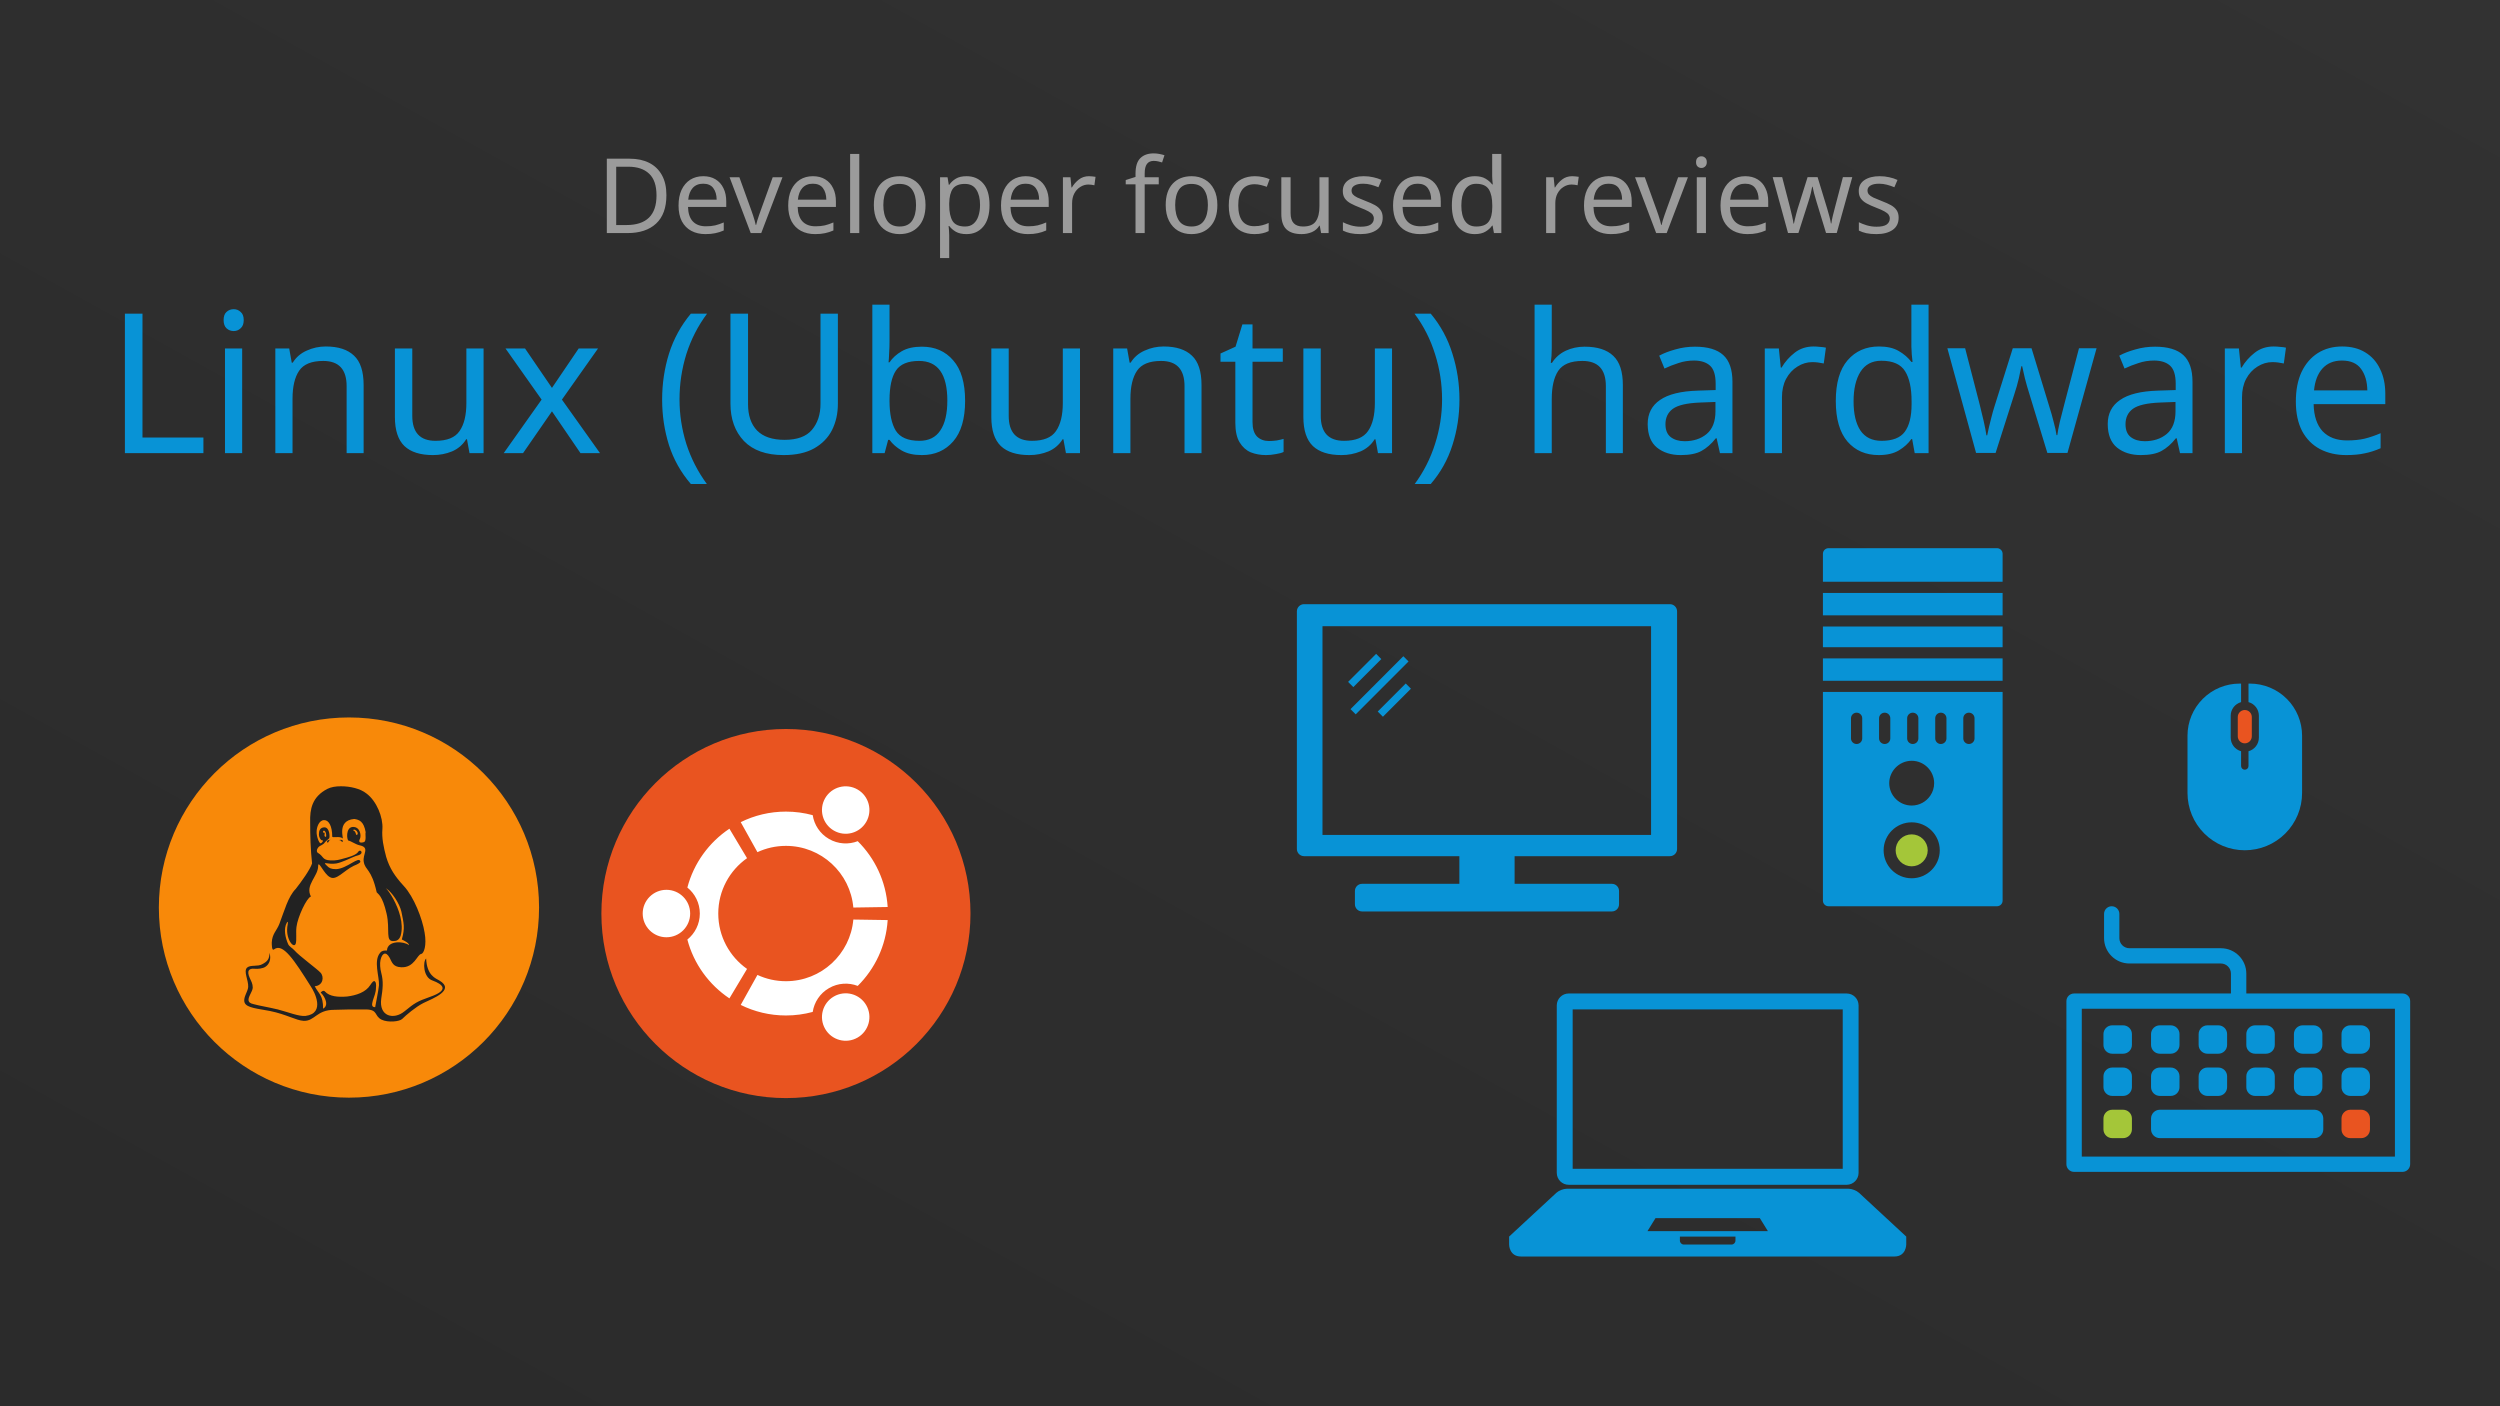 <svg width="1920" height="1080" viewBox="0 0 1920 1080" fill="none" xmlns="http://www.w3.org/2000/svg">
<g id="ubuntu-hw-review">
<g id="Rectangle">
<rect width="1920" height="1080" fill="#323232"/>
<rect width="1920" height="1080" fill="url(#paint0_linear)" fill-opacity="0.15"/>
</g>
<path id="Java vs Kotlin" d="M95.924 348V240.9H109.424V336H156.224V348H95.924ZM179.536 237.45C181.536 237.45 183.286 238.15 184.786 239.55C186.386 240.85 187.186 242.95 187.186 245.85C187.186 248.65 186.386 250.75 184.786 252.15C183.286 253.55 181.536 254.25 179.536 254.25C177.336 254.25 175.486 253.55 173.986 252.15C172.486 250.75 171.736 248.65 171.736 245.85C171.736 242.95 172.486 240.85 173.986 239.55C175.486 238.15 177.336 237.45 179.536 237.45ZM185.986 267.6V348H172.786V267.6H185.986ZM250.158 266.1C259.758 266.1 267.008 268.45 271.908 273.15C276.808 277.75 279.258 285.25 279.258 295.65V348H266.208V296.55C266.208 283.65 260.208 277.2 248.208 277.2C239.308 277.2 233.158 279.7 229.758 284.7C226.358 289.7 224.658 296.9 224.658 306.3V348H211.458V267.6H222.108L224.058 278.55H224.808C227.408 274.35 231.008 271.25 235.608 269.25C240.208 267.15 245.058 266.1 250.158 266.1ZM371.383 267.6V348H360.583L358.633 337.35H358.033C355.433 341.55 351.833 344.65 347.233 346.65C342.633 348.55 337.733 349.5 332.533 349.5C322.833 349.5 315.533 347.2 310.633 342.6C305.733 337.9 303.283 330.45 303.283 320.25V267.6H316.633V319.35C316.633 332.15 322.583 338.55 334.483 338.55C343.383 338.55 349.533 336.05 352.933 331.05C356.433 326.05 358.183 318.85 358.183 309.45V267.6H371.383ZM415.957 306.9L388.207 267.6H403.207L423.907 297.9L444.457 267.6H459.307L431.557 306.9L460.807 348H445.807L423.907 315.9L401.707 348H386.857L415.957 306.9ZM508.517 306.9C508.517 294.7 510.267 282.95 513.767 271.65C517.367 260.25 522.967 250 530.567 240.9H543.017C536.017 250.3 530.717 260.65 527.117 271.95C523.617 283.25 521.867 294.85 521.867 306.75C521.867 318.35 523.617 329.75 527.117 340.95C530.717 352.05 535.967 362.3 542.867 371.7H530.567C522.967 362.9 517.367 352.95 513.767 341.85C510.267 330.65 508.517 319 508.517 306.9ZM643.487 310.2C643.487 317.6 641.987 324.3 638.987 330.3C635.987 336.2 631.387 340.9 625.187 344.4C619.087 347.8 611.287 349.5 601.787 349.5C588.487 349.5 578.337 345.9 571.337 338.7C564.437 331.4 560.987 321.8 560.987 309.9V240.9H574.487V310.35C574.487 319.05 576.787 325.8 581.387 330.6C586.087 335.4 593.137 337.8 602.537 337.8C612.237 337.8 619.237 335.25 623.537 330.15C627.937 324.95 630.137 318.3 630.137 310.2V240.9H643.487V310.2ZM683.154 261.75C683.154 265.15 683.054 268.35 682.854 271.35C682.754 274.25 682.604 276.55 682.404 278.25H683.154C685.454 274.85 688.604 272 692.604 269.7C696.604 267.4 701.754 266.25 708.054 266.25C718.054 266.25 726.054 269.75 732.054 276.75C738.154 283.65 741.204 294 741.204 307.8C741.204 321.6 738.154 332 732.054 339C725.954 346 717.954 349.5 708.054 349.5C701.754 349.5 696.604 348.35 692.604 346.05C688.604 343.75 685.454 341 683.154 337.8H682.104L679.404 348H669.954V234H683.154V261.75ZM705.804 277.2C697.304 277.2 691.404 279.65 688.104 284.55C684.804 289.45 683.154 297.05 683.154 307.35V307.95C683.154 317.85 684.754 325.45 687.954 330.75C691.254 335.95 697.304 338.55 706.104 338.55C713.304 338.55 718.654 335.9 722.154 330.6C725.754 325.3 727.554 317.65 727.554 307.65C727.554 287.35 720.304 277.2 705.804 277.2ZM829.439 267.6V348H818.639L816.689 337.35H816.089C813.489 341.55 809.889 344.65 805.289 346.65C800.689 348.55 795.789 349.5 790.589 349.5C780.889 349.5 773.589 347.2 768.689 342.6C763.789 337.9 761.339 330.45 761.339 320.25V267.6H774.689V319.35C774.689 332.15 780.639 338.55 792.539 338.55C801.439 338.55 807.589 336.05 810.989 331.05C814.489 326.05 816.239 318.85 816.239 309.45V267.6H829.439ZM893.664 266.1C903.264 266.1 910.514 268.45 915.414 273.15C920.314 277.75 922.764 285.25 922.764 295.65V348H909.714V296.55C909.714 283.65 903.714 277.2 891.714 277.2C882.814 277.2 876.664 279.7 873.264 284.7C869.864 289.7 868.164 296.9 868.164 306.3V348H854.964V267.6H865.614L867.564 278.55H868.314C870.914 274.35 874.514 271.25 879.114 269.25C883.714 267.15 888.564 266.1 893.664 266.1ZM974.538 338.7C976.538 338.7 978.588 338.55 980.688 338.25C982.788 337.85 984.488 337.45 985.788 337.05V347.1C984.388 347.8 982.388 348.35 979.788 348.75C977.188 349.25 974.688 349.5 972.288 349.5C968.088 349.5 964.188 348.8 960.588 347.4C957.088 345.9 954.238 343.35 952.038 339.75C949.838 336.15 948.738 331.1 948.738 324.6V277.8H937.338V271.5L948.888 266.25L954.138 249.15H961.938V267.6H985.188V277.8H961.938V324.3C961.938 329.2 963.088 332.85 965.388 335.25C967.788 337.55 970.838 338.7 974.538 338.7ZM1069.09 267.6V348H1058.29L1056.34 337.35H1055.74C1053.14 341.55 1049.54 344.65 1044.94 346.65C1040.34 348.55 1035.44 349.5 1030.24 349.5C1020.54 349.5 1013.24 347.2 1008.34 342.6C1003.44 337.9 1000.99 330.45 1000.99 320.25V267.6H1014.34V319.35C1014.34 332.15 1020.29 338.55 1032.19 338.55C1041.09 338.55 1047.24 336.05 1050.64 331.05C1054.14 326.05 1055.89 318.85 1055.89 309.45V267.6H1069.09ZM1120.86 306.9C1120.86 319 1119.06 330.65 1115.46 341.85C1111.96 352.95 1106.41 362.9 1098.81 371.7H1086.51C1093.41 362.3 1098.61 352.05 1102.11 340.95C1105.71 329.75 1107.51 318.35 1107.51 306.75C1107.51 294.85 1105.71 283.25 1102.11 271.95C1098.61 260.65 1093.36 250.3 1086.36 240.9H1098.81C1106.41 250 1111.96 260.25 1115.46 271.65C1119.06 282.95 1120.86 294.7 1120.86 306.9ZM1191.75 267.45C1191.75 271.45 1191.5 275.2 1191 278.7H1191.9C1194.5 274.6 1198 271.5 1202.4 269.4C1206.9 267.3 1211.75 266.25 1216.95 266.25C1226.75 266.25 1234.1 268.6 1239 273.3C1243.9 277.9 1246.35 285.35 1246.35 295.65V348H1233.3V296.55C1233.3 283.65 1227.3 277.2 1215.3 277.2C1206.3 277.2 1200.1 279.75 1196.7 284.85C1193.4 289.85 1191.75 297.05 1191.75 306.45V348H1178.55V234H1191.75V267.45ZM1301.72 266.25C1311.52 266.25 1318.77 268.4 1323.47 272.7C1328.17 277 1330.52 283.85 1330.52 293.25V348H1320.92L1318.37 336.6H1317.77C1314.27 341 1310.57 344.25 1306.67 346.35C1302.87 348.45 1297.57 349.5 1290.77 349.5C1283.47 349.5 1277.42 347.6 1272.62 343.8C1267.82 339.9 1265.42 333.85 1265.42 325.65C1265.42 317.65 1268.57 311.5 1274.87 307.2C1281.17 302.8 1290.87 300.4 1303.97 300L1317.62 299.55V294.75C1317.62 288.05 1316.17 283.4 1313.27 280.8C1310.37 278.2 1306.27 276.9 1300.97 276.9C1296.77 276.9 1292.77 277.55 1288.97 278.85C1285.17 280.05 1281.62 281.45 1278.32 283.05L1274.27 273.15C1277.77 271.25 1281.92 269.65 1286.72 268.35C1291.52 266.95 1296.52 266.25 1301.72 266.25ZM1305.62 309.15C1295.62 309.55 1288.67 311.15 1284.77 313.95C1280.97 316.75 1279.07 320.7 1279.07 325.8C1279.07 330.3 1280.42 333.6 1283.12 335.7C1285.92 337.8 1289.47 338.85 1293.77 338.85C1300.57 338.85 1306.22 337 1310.72 333.3C1315.22 329.5 1317.47 323.7 1317.47 315.9V308.7L1305.62 309.15ZM1392.85 266.1C1394.35 266.1 1395.95 266.2 1397.65 266.4C1399.45 266.5 1401 266.7 1402.3 267L1400.65 279.15C1399.35 278.85 1397.9 278.6 1396.3 278.4C1394.8 278.2 1393.35 278.1 1391.95 278.1C1387.85 278.1 1384 279.25 1380.4 281.55C1376.8 283.75 1373.9 286.9 1371.7 291C1369.6 295 1368.55 299.7 1368.55 305.1V348H1355.35V267.6H1366.15L1367.65 282.3H1368.25C1370.85 277.9 1374.2 274.1 1378.3 270.9C1382.4 267.7 1387.25 266.1 1392.85 266.1ZM1442.89 349.5C1432.89 349.5 1424.89 346.05 1418.89 339.15C1412.89 332.15 1409.89 321.75 1409.89 307.95C1409.89 294.15 1412.89 283.75 1418.89 276.75C1424.99 269.65 1433.04 266.1 1443.04 266.1C1449.24 266.1 1454.29 267.25 1458.19 269.55C1462.19 271.85 1465.44 274.65 1467.94 277.95H1468.84C1468.74 276.65 1468.54 274.75 1468.24 272.25C1468.04 269.65 1467.94 267.6 1467.94 266.1V234H1481.14V348H1470.49L1468.54 337.2H1467.94C1465.54 340.6 1462.34 343.5 1458.34 345.9C1454.34 348.3 1449.19 349.5 1442.89 349.5ZM1444.99 338.55C1453.49 338.55 1459.44 336.25 1462.84 331.65C1466.34 326.95 1468.09 319.9 1468.09 310.5V308.1C1468.09 298.1 1466.44 290.45 1463.14 285.15C1459.84 279.75 1453.74 277.05 1444.84 277.05C1437.74 277.05 1432.39 279.9 1428.79 285.6C1425.29 291.2 1423.54 298.75 1423.54 308.25C1423.54 317.85 1425.29 325.3 1428.79 330.6C1432.39 335.9 1437.79 338.55 1444.99 338.55ZM1558.57 302.55C1557.27 298.45 1556.12 294.45 1555.12 290.55C1554.22 286.55 1553.52 283.45 1553.02 281.25H1552.42C1552.02 283.45 1551.37 286.55 1550.47 290.55C1549.57 294.45 1548.42 298.5 1547.02 302.7L1532.62 347.85H1517.62L1495.57 267.45H1509.22L1520.32 310.35C1521.42 314.65 1522.47 319 1523.47 323.4C1524.47 327.8 1525.17 331.45 1525.57 334.35H1526.17C1526.57 332.65 1527.02 330.55 1527.52 328.05C1528.12 325.55 1528.77 322.95 1529.47 320.25C1530.17 317.45 1530.87 314.95 1531.57 312.75L1545.82 267.45H1560.22L1574.02 312.75C1575.12 316.15 1576.17 319.85 1577.17 323.85C1578.27 327.85 1579.02 331.3 1579.42 334.2H1580.02C1580.32 331.7 1580.97 328.25 1581.97 323.85C1583.07 319.45 1584.22 314.95 1585.42 310.35L1596.67 267.45H1610.17L1587.82 347.85H1572.37L1558.57 302.55ZM1655.04 266.25C1664.84 266.25 1672.09 268.4 1676.79 272.7C1681.49 277 1683.84 283.85 1683.84 293.25V348H1674.24L1671.69 336.6H1671.09C1667.59 341 1663.89 344.25 1659.99 346.35C1656.19 348.45 1650.89 349.5 1644.09 349.5C1636.79 349.5 1630.74 347.6 1625.94 343.8C1621.14 339.9 1618.74 333.85 1618.74 325.65C1618.74 317.65 1621.89 311.5 1628.19 307.2C1634.49 302.8 1644.19 300.4 1657.29 300L1670.94 299.55V294.75C1670.94 288.05 1669.49 283.4 1666.59 280.8C1663.69 278.2 1659.59 276.9 1654.29 276.9C1650.09 276.9 1646.09 277.55 1642.29 278.85C1638.49 280.05 1634.94 281.45 1631.64 283.05L1627.59 273.15C1631.09 271.25 1635.24 269.65 1640.04 268.35C1644.84 266.95 1649.84 266.25 1655.04 266.25ZM1658.94 309.15C1648.94 309.55 1641.99 311.15 1638.09 313.95C1634.29 316.75 1632.39 320.7 1632.39 325.8C1632.39 330.3 1633.74 333.6 1636.44 335.7C1639.24 337.8 1642.79 338.85 1647.09 338.85C1653.89 338.85 1659.54 337 1664.04 333.3C1668.54 329.5 1670.79 323.7 1670.79 315.9V308.7L1658.94 309.15ZM1746.17 266.1C1747.67 266.1 1749.27 266.2 1750.97 266.4C1752.77 266.5 1754.32 266.7 1755.62 267L1753.97 279.15C1752.67 278.85 1751.22 278.6 1749.62 278.4C1748.12 278.2 1746.67 278.1 1745.27 278.1C1741.17 278.1 1737.32 279.25 1733.72 281.55C1730.12 283.75 1727.22 286.9 1725.02 291C1722.92 295 1721.87 299.7 1721.87 305.1V348H1708.67V267.6H1719.47L1720.97 282.3H1721.57C1724.17 277.9 1727.52 274.1 1731.62 270.9C1735.72 267.7 1740.57 266.1 1746.17 266.1ZM1798.76 266.1C1805.66 266.1 1811.56 267.6 1816.46 270.6C1821.46 273.6 1825.26 277.85 1827.86 283.35C1830.56 288.75 1831.91 295.1 1831.91 302.4V310.35H1776.86C1777.06 319.45 1779.36 326.4 1783.76 331.2C1788.26 335.9 1794.51 338.25 1802.51 338.25C1807.61 338.25 1812.11 337.8 1816.01 336.9C1820.01 335.9 1824.11 334.5 1828.31 332.7V344.25C1824.21 346.05 1820.16 347.35 1816.16 348.15C1812.16 349.05 1807.41 349.5 1801.91 349.5C1794.31 349.5 1787.56 347.95 1781.66 344.85C1775.86 341.75 1771.31 337.15 1768.01 331.05C1764.81 324.85 1763.21 317.3 1763.21 308.4C1763.21 299.6 1764.66 292.05 1767.56 285.75C1770.56 279.45 1774.71 274.6 1780.01 271.2C1785.41 267.8 1791.66 266.1 1798.76 266.1ZM1798.61 276.9C1792.31 276.9 1787.31 278.95 1783.61 283.05C1780.01 287.05 1777.86 292.65 1777.16 299.85H1818.11C1818.01 293.05 1816.41 287.55 1813.31 283.35C1810.21 279.05 1805.31 276.9 1798.61 276.9Z" fill="#0893D6"/>
<path id="Android development" d="M511.801 149.88C511.801 159.533 509.161 166.813 503.881 171.72C498.655 176.573 491.348 179 481.961 179H466.041V121.88H483.641C489.401 121.88 494.388 122.947 498.601 125.08C502.815 127.213 506.068 130.36 508.361 134.52C510.655 138.627 511.801 143.747 511.801 149.88ZM504.201 150.12C504.201 142.493 502.308 136.92 498.521 133.4C494.788 129.827 489.481 128.04 482.601 128.04H473.241V172.84H481.001C496.468 172.84 504.201 165.267 504.201 150.12ZM540.079 135.32C543.759 135.32 546.905 136.12 549.519 137.72C552.185 139.32 554.212 141.587 555.599 144.52C557.039 147.4 557.759 150.787 557.759 154.68V158.92H528.399C528.505 163.773 529.732 167.48 532.079 170.04C534.479 172.547 537.812 173.8 542.079 173.8C544.799 173.8 547.199 173.56 549.279 173.08C551.412 172.547 553.599 171.8 555.839 170.84V177C553.652 177.96 551.492 178.653 549.359 179.08C547.225 179.56 544.692 179.8 541.759 179.8C537.705 179.8 534.105 178.973 530.959 177.32C527.865 175.667 525.439 173.213 523.679 169.96C521.972 166.653 521.119 162.627 521.119 157.88C521.119 153.187 521.892 149.16 523.439 145.8C525.039 142.44 527.252 139.853 530.079 138.04C532.959 136.227 536.292 135.32 540.079 135.32ZM539.999 141.08C536.639 141.08 533.972 142.173 531.999 144.36C530.079 146.493 528.932 149.48 528.559 153.32H550.399C550.345 149.693 549.492 146.76 547.839 144.52C546.185 142.227 543.572 141.08 539.999 141.08ZM576.553 179L560.312 136.12H567.833L576.953 161.4C577.379 162.573 577.833 163.88 578.313 165.32C578.793 166.76 579.219 168.147 579.593 169.48C579.966 170.76 580.233 171.853 580.393 172.76H580.713C580.926 171.853 581.219 170.733 581.593 169.4C582.019 168.067 582.473 166.68 582.953 165.24C583.486 163.8 583.939 162.52 584.313 161.4L593.433 136.12H600.953L584.633 179H576.553ZM624.298 135.32C627.978 135.32 631.124 136.12 633.738 137.72C636.404 139.32 638.431 141.587 639.818 144.52C641.258 147.4 641.978 150.787 641.978 154.68V158.92H612.618C612.724 163.773 613.951 167.48 616.298 170.04C618.698 172.547 622.031 173.8 626.298 173.8C629.018 173.8 631.418 173.56 633.498 173.08C635.631 172.547 637.818 171.8 640.058 170.84V177C637.871 177.96 635.711 178.653 633.578 179.08C631.444 179.56 628.911 179.8 625.978 179.8C621.924 179.8 618.324 178.973 615.178 177.32C612.084 175.667 609.658 173.213 607.898 169.96C606.191 166.653 605.338 162.627 605.338 157.88C605.338 153.187 606.111 149.16 607.658 145.8C609.258 142.44 611.471 139.853 614.298 138.04C617.178 136.227 620.511 135.32 624.298 135.32ZM624.218 141.08C620.858 141.08 618.191 142.173 616.218 144.36C614.298 146.493 613.151 149.48 612.778 153.32H634.618C634.564 149.693 633.711 146.76 632.058 144.52C630.404 142.227 627.791 141.08 624.218 141.08ZM659.934 179H652.894V118.2H659.934V179ZM710.799 157.48C710.799 164.573 708.985 170.067 705.359 173.96C701.785 177.853 696.932 179.8 690.799 179.8C687.012 179.8 683.625 178.947 680.639 177.24C677.705 175.48 675.385 172.947 673.679 169.64C671.972 166.28 671.119 162.227 671.119 157.48C671.119 150.387 672.905 144.92 676.479 141.08C680.052 137.24 684.905 135.32 691.039 135.32C694.932 135.32 698.345 136.2 701.279 137.96C704.265 139.667 706.585 142.173 708.239 145.48C709.945 148.733 710.799 152.733 710.799 157.48ZM678.399 157.48C678.399 162.547 679.385 166.573 681.359 169.56C683.385 172.493 686.585 173.96 690.959 173.96C695.279 173.96 698.452 172.493 700.479 169.56C702.505 166.573 703.519 162.547 703.519 157.48C703.519 152.413 702.505 148.44 700.479 145.56C698.452 142.68 695.252 141.24 690.879 141.24C686.505 141.24 683.332 142.68 681.359 145.56C679.385 148.44 678.399 152.413 678.399 157.48ZM742.356 135.32C747.636 135.32 751.876 137.16 755.076 140.84C758.33 144.52 759.956 150.067 759.956 157.48C759.956 164.787 758.33 170.333 755.076 174.12C751.876 177.907 747.61 179.8 742.276 179.8C738.97 179.8 736.223 179.187 734.036 177.96C731.903 176.68 730.223 175.213 728.996 173.56H728.516C728.623 174.467 728.73 175.613 728.836 177C728.943 178.387 728.996 179.587 728.996 180.6V198.2H721.956V136.12H727.716L728.676 141.96H728.996C730.276 140.093 731.956 138.52 734.036 137.24C736.116 135.96 738.89 135.32 742.356 135.32ZM741.076 141.24C736.703 141.24 733.61 142.467 731.796 144.92C730.036 147.373 729.103 151.107 728.996 156.12V157.48C728.996 162.76 729.85 166.84 731.556 169.72C733.316 172.547 736.543 173.96 741.236 173.96C743.85 173.96 745.983 173.24 747.636 171.8C749.343 170.36 750.596 168.413 751.396 165.96C752.25 163.453 752.676 160.6 752.676 157.4C752.676 152.493 751.716 148.573 749.796 145.64C747.93 142.707 745.023 141.24 741.076 141.24ZM787.735 135.32C791.415 135.32 794.562 136.12 797.175 137.72C799.842 139.32 801.868 141.587 803.255 144.52C804.695 147.4 805.415 150.787 805.415 154.68V158.92H776.055C776.162 163.773 777.388 167.48 779.735 170.04C782.135 172.547 785.468 173.8 789.735 173.8C792.455 173.8 794.855 173.56 796.935 173.08C799.068 172.547 801.255 171.8 803.495 170.84V177C801.308 177.96 799.148 178.653 797.015 179.08C794.882 179.56 792.348 179.8 789.415 179.8C785.362 179.8 781.762 178.973 778.615 177.32C775.522 175.667 773.095 173.213 771.335 169.96C769.628 166.653 768.775 162.627 768.775 157.88C768.775 153.187 769.548 149.16 771.095 145.8C772.695 142.44 774.908 139.853 777.735 138.04C780.615 136.227 783.948 135.32 787.735 135.32ZM787.655 141.08C784.295 141.08 781.628 142.173 779.655 144.36C777.735 146.493 776.588 149.48 776.215 153.32H798.055C798.002 149.693 797.148 146.76 795.495 144.52C793.842 142.227 791.228 141.08 787.655 141.08ZM836.331 135.32C837.131 135.32 837.985 135.373 838.891 135.48C839.851 135.533 840.678 135.64 841.371 135.8L840.491 142.28C839.798 142.12 839.025 141.987 838.171 141.88C837.371 141.773 836.598 141.72 835.851 141.72C833.665 141.72 831.611 142.333 829.691 143.56C827.771 144.733 826.225 146.413 825.051 148.6C823.931 150.733 823.371 153.24 823.371 156.12V179H816.331V136.12H822.091L822.891 143.96H823.211C824.598 141.613 826.385 139.587 828.571 137.88C830.758 136.173 833.345 135.32 836.331 135.32ZM889.919 141.56H879.119V179H872.079V141.56H864.559V138.28L872.079 135.88V133.4C872.079 127.853 873.306 123.88 875.759 121.48C878.213 119.027 881.626 117.8 885.999 117.8C887.706 117.8 889.253 117.96 890.639 118.28C892.079 118.547 893.306 118.867 894.319 119.24L892.479 124.76C891.626 124.493 890.639 124.227 889.519 123.96C888.399 123.693 887.253 123.56 886.079 123.56C883.733 123.56 881.973 124.36 880.799 125.96C879.679 127.507 879.119 129.96 879.119 133.32V136.12H889.919V141.56ZM934.939 157.48C934.939 164.573 933.126 170.067 929.499 173.96C925.926 177.853 921.073 179.8 914.939 179.8C911.153 179.8 907.766 178.947 904.779 177.24C901.846 175.48 899.526 172.947 897.819 169.64C896.113 166.28 895.259 162.227 895.259 157.48C895.259 150.387 897.046 144.92 900.619 141.08C904.193 137.24 909.046 135.32 915.179 135.32C919.073 135.32 922.486 136.2 925.419 137.96C928.406 139.667 930.726 142.173 932.379 145.48C934.086 148.733 934.939 152.733 934.939 157.48ZM902.539 157.48C902.539 162.547 903.526 166.573 905.499 169.56C907.526 172.493 910.726 173.96 915.099 173.96C919.419 173.96 922.593 172.493 924.619 169.56C926.646 166.573 927.659 162.547 927.659 157.48C927.659 152.413 926.646 148.44 924.619 145.56C922.593 142.68 919.393 141.24 915.019 141.24C910.646 141.24 907.473 142.68 905.499 145.56C903.526 148.44 902.539 152.413 902.539 157.48ZM963.297 179.8C959.51 179.8 956.124 179.027 953.137 177.48C950.204 175.933 947.884 173.533 946.177 170.28C944.524 167.027 943.697 162.867 943.697 157.8C943.697 152.52 944.577 148.227 946.337 144.92C948.097 141.613 950.47 139.187 953.457 137.64C956.497 136.093 959.937 135.32 963.777 135.32C965.964 135.32 968.07 135.56 970.097 136.04C972.124 136.467 973.777 137 975.057 137.64L972.897 143.48C971.617 143 970.124 142.547 968.417 142.12C966.71 141.693 965.11 141.48 963.617 141.48C955.19 141.48 950.977 146.893 950.977 157.72C950.977 162.893 951.99 166.867 954.017 169.64C956.097 172.36 959.164 173.72 963.217 173.72C965.564 173.72 967.617 173.48 969.377 173C971.19 172.52 972.844 171.933 974.337 171.24V177.48C972.897 178.227 971.297 178.787 969.537 179.16C967.83 179.587 965.75 179.8 963.297 179.8ZM1020.37 136.12V179H1014.61L1013.57 173.32H1013.25C1011.87 175.56 1009.95 177.213 1007.49 178.28C1005.04 179.293 1002.43 179.8 999.654 179.8C994.481 179.8 990.588 178.573 987.974 176.12C985.361 173.613 984.054 169.64 984.054 164.2V136.12H991.174V163.72C991.174 170.547 994.348 173.96 1000.69 173.96C1005.44 173.96 1008.72 172.627 1010.53 169.96C1012.4 167.293 1013.33 163.453 1013.33 158.44V136.12H1020.37ZM1061.91 167.16C1061.91 171.32 1060.36 174.467 1057.27 176.6C1054.17 178.733 1050.01 179.8 1044.79 179.8C1041.8 179.8 1039.21 179.56 1037.03 179.08C1034.89 178.6 1033 177.933 1031.35 177.08V170.68C1033.05 171.533 1035.11 172.333 1037.51 173.08C1039.96 173.773 1042.44 174.12 1044.95 174.12C1048.52 174.12 1051.11 173.56 1052.71 172.44C1054.31 171.267 1055.11 169.72 1055.11 167.8C1055.11 166.733 1054.81 165.773 1054.23 164.92C1053.64 164.067 1052.57 163.213 1051.03 162.36C1049.53 161.507 1047.37 160.547 1044.55 159.48C1041.77 158.413 1039.4 157.347 1037.43 156.28C1035.45 155.213 1033.93 153.933 1032.87 152.44C1031.8 150.947 1031.27 149.027 1031.27 146.68C1031.27 143.053 1032.73 140.253 1035.67 138.28C1038.65 136.307 1042.55 135.32 1047.35 135.32C1049.96 135.32 1052.39 135.587 1054.63 136.12C1056.92 136.6 1059.05 137.293 1061.03 138.2L1058.63 143.8C1056.81 143.053 1054.92 142.413 1052.95 141.88C1050.97 141.347 1048.95 141.08 1046.87 141.08C1043.99 141.08 1041.77 141.56 1040.23 142.52C1038.73 143.427 1037.99 144.68 1037.99 146.28C1037.99 147.453 1038.33 148.467 1039.03 149.32C1039.72 150.12 1040.87 150.92 1042.47 151.72C1044.12 152.467 1046.31 153.373 1049.03 154.44C1051.75 155.453 1054.07 156.493 1055.99 157.56C1057.91 158.627 1059.37 159.933 1060.39 161.48C1061.4 162.973 1061.91 164.867 1061.91 167.16ZM1088.83 135.32C1092.51 135.32 1095.66 136.12 1098.27 137.72C1100.94 139.32 1102.96 141.587 1104.35 144.52C1105.79 147.4 1106.51 150.787 1106.51 154.68V158.92H1077.15C1077.26 163.773 1078.48 167.48 1080.83 170.04C1083.23 172.547 1086.56 173.8 1090.83 173.8C1093.55 173.8 1095.95 173.56 1098.03 173.08C1100.16 172.547 1102.35 171.8 1104.59 170.84V177C1102.4 177.96 1100.24 178.653 1098.11 179.08C1095.98 179.56 1093.44 179.8 1090.51 179.8C1086.46 179.8 1082.86 178.973 1079.71 177.32C1076.62 175.667 1074.19 173.213 1072.43 169.96C1070.72 166.653 1069.87 162.627 1069.87 157.88C1069.87 153.187 1070.64 149.16 1072.19 145.8C1073.79 142.44 1076 139.853 1078.83 138.04C1081.71 136.227 1085.04 135.32 1088.83 135.32ZM1088.75 141.08C1085.39 141.08 1082.72 142.173 1080.75 144.36C1078.83 146.493 1077.68 149.48 1077.31 153.32H1099.15C1099.1 149.693 1098.24 146.76 1096.59 144.52C1094.94 142.227 1092.32 141.08 1088.75 141.08ZM1132.63 179.8C1127.29 179.8 1123.03 177.96 1119.83 174.28C1116.63 170.547 1115.03 165 1115.03 157.64C1115.03 150.28 1116.63 144.733 1119.83 141C1123.08 137.213 1127.37 135.32 1132.71 135.32C1136.01 135.32 1138.71 135.933 1140.79 137.16C1142.92 138.387 1144.65 139.88 1145.99 141.64H1146.47C1146.41 140.947 1146.31 139.933 1146.15 138.6C1146.04 137.213 1145.99 136.12 1145.99 135.32V118.2H1153.03V179H1147.35L1146.31 173.24H1145.99C1144.71 175.053 1143 176.6 1140.87 177.88C1138.73 179.16 1135.99 179.8 1132.63 179.8ZM1133.75 173.96C1138.28 173.96 1141.45 172.733 1143.27 170.28C1145.13 167.773 1146.07 164.013 1146.07 159V157.72C1146.07 152.387 1145.19 148.307 1143.43 145.48C1141.67 142.6 1138.41 141.16 1133.67 141.16C1129.88 141.16 1127.03 142.68 1125.11 145.72C1123.24 148.707 1122.31 152.733 1122.31 157.8C1122.31 162.92 1123.24 166.893 1125.11 169.72C1127.03 172.547 1129.91 173.96 1133.75 173.96ZM1207.43 135.32C1208.23 135.32 1209.08 135.373 1209.99 135.48C1210.95 135.533 1211.77 135.64 1212.47 135.8L1211.59 142.28C1210.89 142.12 1210.12 141.987 1209.27 141.88C1208.47 141.773 1207.69 141.72 1206.95 141.72C1204.76 141.72 1202.71 142.333 1200.79 143.56C1198.87 144.733 1197.32 146.413 1196.15 148.6C1195.03 150.733 1194.47 153.24 1194.47 156.12V179H1187.43V136.12H1193.19L1193.99 143.96H1194.31C1195.69 141.613 1197.48 139.587 1199.67 137.88C1201.85 136.173 1204.44 135.32 1207.43 135.32ZM1235.47 135.32C1239.15 135.32 1242.3 136.12 1244.91 137.72C1247.58 139.32 1249.6 141.587 1250.99 144.52C1252.43 147.4 1253.15 150.787 1253.15 154.68V158.92H1223.79C1223.9 163.773 1225.12 167.48 1227.47 170.04C1229.87 172.547 1233.2 173.8 1237.47 173.8C1240.19 173.8 1242.59 173.56 1244.67 173.08C1246.8 172.547 1248.99 171.8 1251.23 170.84V177C1249.04 177.96 1246.88 178.653 1244.75 179.08C1242.62 179.56 1240.08 179.8 1237.15 179.8C1233.1 179.8 1229.5 178.973 1226.35 177.32C1223.26 175.667 1220.83 173.213 1219.07 169.96C1217.36 166.653 1216.51 162.627 1216.51 157.88C1216.51 153.187 1217.28 149.16 1218.83 145.8C1220.43 142.44 1222.64 139.853 1225.47 138.04C1228.35 136.227 1231.68 135.32 1235.47 135.32ZM1235.39 141.08C1232.03 141.08 1229.36 142.173 1227.39 144.36C1225.47 146.493 1224.32 149.48 1223.95 153.32H1245.79C1245.74 149.693 1244.88 146.76 1243.23 144.52C1241.58 142.227 1238.96 141.08 1235.39 141.08ZM1271.94 179L1255.7 136.12H1263.22L1272.34 161.4C1272.77 162.573 1273.22 163.88 1273.7 165.32C1274.18 166.76 1274.61 168.147 1274.98 169.48C1275.36 170.76 1275.62 171.853 1275.78 172.76H1276.1C1276.32 171.853 1276.61 170.733 1276.98 169.4C1277.41 168.067 1277.86 166.68 1278.34 165.24C1278.88 163.8 1279.33 162.52 1279.7 161.4L1288.82 136.12H1296.34L1280.02 179H1271.94ZM1306.73 120.04C1307.79 120.04 1308.73 120.413 1309.53 121.16C1310.38 121.853 1310.81 122.973 1310.81 124.52C1310.81 126.013 1310.38 127.133 1309.53 127.88C1308.73 128.627 1307.79 129 1306.73 129C1305.55 129 1304.57 128.627 1303.77 127.88C1302.97 127.133 1302.57 126.013 1302.57 124.52C1302.57 122.973 1302.97 121.853 1303.77 121.16C1304.57 120.413 1305.55 120.04 1306.73 120.04ZM1310.17 136.12V179H1303.13V136.12H1310.17ZM1340.31 135.32C1343.99 135.32 1347.14 136.12 1349.75 137.72C1352.42 139.32 1354.45 141.587 1355.83 144.52C1357.27 147.4 1357.99 150.787 1357.99 154.68V158.92H1328.63C1328.74 163.773 1329.97 167.48 1332.31 170.04C1334.71 172.547 1338.05 173.8 1342.31 173.8C1345.03 173.8 1347.43 173.56 1349.51 173.08C1351.65 172.547 1353.83 171.8 1356.07 170.84V177C1353.89 177.96 1351.73 178.653 1349.59 179.08C1347.46 179.56 1344.93 179.8 1341.99 179.8C1337.94 179.8 1334.34 178.973 1331.19 177.32C1328.1 175.667 1325.67 173.213 1323.91 169.96C1322.21 166.653 1321.35 162.627 1321.35 157.88C1321.35 153.187 1322.13 149.16 1323.67 145.8C1325.27 142.44 1327.49 139.853 1330.31 138.04C1333.19 136.227 1336.53 135.32 1340.31 135.32ZM1340.23 141.08C1336.87 141.08 1334.21 142.173 1332.23 144.36C1330.31 146.493 1329.17 149.48 1328.79 153.32H1350.63C1350.58 149.693 1349.73 146.76 1348.07 144.52C1346.42 142.227 1343.81 141.08 1340.23 141.08ZM1395.03 154.76C1394.33 152.573 1393.72 150.44 1393.19 148.36C1392.71 146.227 1392.33 144.573 1392.07 143.4H1391.75C1391.53 144.573 1391.19 146.227 1390.71 148.36C1390.23 150.44 1389.61 152.6 1388.87 154.84L1381.19 178.92H1373.19L1361.43 136.04H1368.71L1374.63 158.92C1375.21 161.213 1375.77 163.533 1376.31 165.88C1376.84 168.227 1377.21 170.173 1377.43 171.72H1377.75C1377.96 170.813 1378.2 169.693 1378.47 168.36C1378.79 167.027 1379.13 165.64 1379.51 164.2C1379.88 162.707 1380.25 161.373 1380.63 160.2L1388.23 136.04H1395.91L1403.27 160.2C1403.85 162.013 1404.41 163.987 1404.95 166.12C1405.53 168.253 1405.93 170.093 1406.15 171.64H1406.47C1406.63 170.307 1406.97 168.467 1407.51 166.12C1408.09 163.773 1408.71 161.373 1409.35 158.92L1415.35 136.04H1422.55L1410.63 178.92H1402.39L1395.03 154.76ZM1458.16 167.16C1458.16 171.32 1456.61 174.467 1453.52 176.6C1450.42 178.733 1446.26 179.8 1441.04 179.8C1438.05 179.8 1435.46 179.56 1433.28 179.08C1431.14 178.6 1429.25 177.933 1427.6 177.08V170.68C1429.3 171.533 1431.36 172.333 1433.76 173.08C1436.21 173.773 1438.69 174.12 1441.2 174.12C1444.77 174.12 1447.36 173.56 1448.96 172.44C1450.56 171.267 1451.36 169.72 1451.36 167.8C1451.36 166.733 1451.06 165.773 1450.48 164.92C1449.89 164.067 1448.82 163.213 1447.28 162.36C1445.78 161.507 1443.62 160.547 1440.8 159.48C1438.02 158.413 1435.65 157.347 1433.68 156.28C1431.7 155.213 1430.18 153.933 1429.12 152.44C1428.05 150.947 1427.52 149.027 1427.52 146.68C1427.52 143.053 1428.98 140.253 1431.92 138.28C1434.9 136.307 1438.8 135.32 1443.6 135.32C1446.21 135.32 1448.64 135.587 1450.88 136.12C1453.17 136.6 1455.3 137.293 1457.28 138.2L1454.88 143.8C1453.06 143.053 1451.17 142.413 1449.2 141.88C1447.22 141.347 1445.2 141.08 1443.12 141.08C1440.24 141.08 1438.02 141.56 1436.48 142.52C1434.98 143.427 1434.24 144.68 1434.24 146.28C1434.24 147.453 1434.58 148.467 1435.28 149.32C1435.97 150.12 1437.12 150.92 1438.72 151.72C1440.37 152.467 1442.56 153.373 1445.28 154.44C1448 155.453 1450.32 156.493 1452.24 157.56C1454.16 158.627 1455.62 159.933 1456.64 161.48C1457.65 162.973 1458.16 164.867 1458.16 167.16Z" fill="#9B9B9B"/>
<g id="Group 1">
<g id="laptop" filter="url(#filter0_d)">
<path id="Vector" d="M1407.24 752H1193.75C1188.69 752 1184.6 756.107 1184.6 761.185V764.239V889.733C1184.6 894.799 1188.69 898.918 1193.75 898.918H1196.81H1404.22H1407.24C1412.28 898.918 1416.39 894.799 1416.39 889.733V764.239V761.185C1416.39 756.107 1412.31 752 1407.24 752ZM1404.22 886.654H1196.81V764.239H1404.22V886.654V886.654Z" fill="#0893D6"/>
<path id="Vector_2" d="M1416.72 905.073C1414.88 903.368 1411.29 901.97 1408.79 901.97H1192.22C1189.71 901.97 1186.14 903.368 1184.3 905.073L1148 938.685V944.815C1148 944.815 1148 954 1157.15 954H1443.85C1453 954 1453 944.815 1453 944.815V938.685L1416.72 905.073ZM1260.43 924.529H1340.57L1346.75 934.519H1254.24L1260.43 924.529ZM1321.84 941.764C1321.84 943.444 1320.47 944.815 1318.8 944.815H1282.2C1280.51 944.815 1279.16 943.444 1279.16 941.764V938.685H1321.84V941.764H1321.84Z" fill="#0893D6"/>
</g>
<g id="desktop" filter="url(#filter1_d)">
<g id="Group">
<path id="Vector_3" d="M1527 444.389H1389V461.577H1527V444.389Z" fill="#0893D6"/>
<path id="Vector_4" d="M1449.43 645.142L1449.5 645.324L1449.59 645.499C1449.95 646.226 1450.48 647.115 1451.29 647.919C1451.97 648.596 1452.89 649.285 1454.05 649.74C1455.15 650.188 1456.24 650.328 1457.18 650.328C1459.25 650.328 1461.44 649.547 1463.05 647.879C1464.56 646.36 1465.49 644.298 1465.49 642.031C1465.49 639.852 1464.59 637.704 1463 636.169C1459.84 633.006 1454.46 633.01 1451.31 636.17C1449.65 637.771 1448.86 639.952 1448.86 642.031C1448.86 643.014 1449.02 644.067 1449.43 645.142Z" fill="#A4C639" stroke="#A4C639" stroke-width="8"/>
<path id="Vector_5" d="M1527 494.652H1389V511.84H1527V494.652Z" fill="#0893D6"/>
<path id="Vector_6" d="M1527 470.171H1389V486.058H1527V470.171Z" fill="#0893D6"/>
<path id="Vector_7" d="M1527 414.297V435.781H1389V414.297C1389 411.934 1390.94 410 1393.31 410H1522.69C1525.06 410 1527 411.934 1527 414.297Z" fill="#0893D6"/>
<path id="Vector_8" d="M1389 520.43V680.703C1389 683.109 1390.94 685 1393.31 685H1522.69C1525.06 685 1527 683.109 1527 680.703V520.43H1389ZM1453.69 540.625C1453.69 538.262 1455.63 536.328 1458 536.328C1460.37 536.328 1462.31 538.262 1462.31 540.625V556.094C1462.31 558.5 1460.37 560.391 1458 560.391C1455.63 560.391 1453.69 558.5 1453.69 556.094V540.625ZM1457.18 573.281C1466.67 573.281 1474.43 581.016 1474.43 590.469C1474.43 594.035 1473.35 597.344 1471.45 600.094C1468.35 604.648 1463.13 607.656 1457.18 607.656C1447.65 607.656 1439.93 599.965 1439.93 590.469C1439.93 585.957 1441.7 581.875 1444.59 578.781C1447.74 575.43 1452.22 573.281 1457.18 573.281ZM1419.19 556.094C1419.19 558.5 1417.25 560.391 1414.88 560.391C1412.5 560.391 1410.56 558.5 1410.56 556.094V540.625C1410.56 538.262 1412.5 536.328 1414.88 536.328C1417.25 536.328 1419.19 538.262 1419.19 540.625V556.094ZM1432.12 556.094V540.625C1432.12 538.262 1434.07 536.328 1436.44 536.328C1438.81 536.328 1440.75 538.262 1440.75 540.625V556.094C1440.75 558.5 1438.81 560.391 1436.44 560.391C1434.07 560.391 1432.12 558.5 1432.12 556.094ZM1457.18 663.516C1445.28 663.516 1435.62 653.891 1435.62 642.031C1435.62 630.215 1445.28 620.547 1457.18 620.547C1469.04 620.547 1478.74 630.215 1478.74 642.031C1478.74 653.891 1469.04 663.516 1457.18 663.516ZM1483.88 556.094C1483.88 558.5 1481.93 560.391 1479.56 560.391C1477.19 560.391 1475.25 558.5 1475.25 556.094V540.625C1475.25 538.262 1477.19 536.328 1479.56 536.328C1481.93 536.328 1483.88 538.262 1483.88 540.625V556.094ZM1505.44 556.094C1505.44 558.5 1503.5 560.391 1501.12 560.391C1498.75 560.391 1496.81 558.5 1496.81 556.094V540.625C1496.81 538.262 1498.75 536.328 1501.12 536.328C1503.5 536.328 1505.44 538.262 1505.44 540.625V556.094Z" fill="#0893D6"/>
</g>
</g>
<g id="monitor" filter="url(#filter2_d)">
<path id="Vector_9" d="M1271.47 453C1274.54 453 1277 455.462 1277 458.538V641C1277 644.077 1274.54 646.538 1271.47 646.538H1152.21V667.769H1226.9C1229.97 667.769 1232.43 670.231 1232.43 673.308V683.462C1232.43 686.538 1229.97 689 1226.9 689H1035.1C1032.03 689 1029.57 686.538 1029.57 683.462V673.308C1029.57 670.231 1032.03 667.769 1035.1 667.769H1109.79V646.538H990.533C987.459 646.538 985 644.077 985 641V458.538C985 455.462 987.459 453 990.533 453H1271.47ZM1257.33 469.923H1004.67V630.231H1257.02V469.923H1257.33ZM1051.08 539.462L1047.09 535.462L1068.6 513.923L1072.6 517.923L1051.08 539.462ZM1030.18 537.615L1026.19 533.615L1066.76 493L1070.76 497L1030.18 537.615ZM1028.34 516.692L1024.34 512.692L1045.86 491.154L1049.85 495.154L1028.34 516.692Z" fill="#0893D6"/>
</g>
<g id="mouse" filter="url(#filter3_d)">
<path id="Vector_10" d="M1669 598.038C1669 603.811 1670.14 609.528 1672.35 614.861C1674.56 620.195 1677.8 625.041 1681.89 629.124C1690.14 637.368 1701.33 642 1713 642C1724.67 642 1735.86 637.368 1744.11 629.124C1752.36 620.879 1757 609.697 1757 598.038V554.004C1757 548.751 1755.96 543.549 1753.95 538.695C1751.94 533.842 1748.99 529.432 1745.27 525.717C1741.55 522.002 1737.14 519.056 1732.28 517.045C1727.43 515.035 1722.22 514 1716.96 514H1715.85V528.226C1718.13 528.849 1720.15 530.206 1721.59 532.088C1723.03 533.97 1723.81 536.273 1723.82 538.642V555.54C1723.81 557.909 1723.03 560.212 1721.59 562.094C1720.15 563.976 1718.13 565.333 1715.85 565.956V577.299C1715.85 578.053 1715.55 578.776 1715.01 579.31C1714.48 579.843 1713.75 580.143 1713 580.143C1712.24 580.143 1711.52 579.843 1710.99 579.31C1710.45 578.776 1710.15 578.053 1710.15 577.299V565.956C1707.87 565.333 1705.85 563.976 1704.41 562.094C1702.97 560.212 1702.18 557.909 1702.18 555.54V538.642C1702.18 536.273 1702.97 533.97 1704.41 532.088C1705.85 530.206 1707.87 528.849 1710.15 528.226V514H1709.04C1698.42 514 1688.24 518.215 1680.73 525.717C1673.22 533.219 1669 543.395 1669 554.004V598.038Z" fill="#0893D6"/>
<path id="Vector_11" d="M1707.61 539.678V554.499C1707.61 555.929 1708.17 557.3 1709.19 558.31C1710.2 559.321 1711.57 559.889 1713 559.889C1714.43 559.889 1715.8 559.321 1716.81 558.31C1717.83 557.3 1718.39 555.929 1718.39 554.499V539.678C1718.39 538.249 1717.83 536.878 1716.81 535.867C1715.8 534.857 1714.43 534.289 1713 534.289C1711.57 534.289 1710.2 534.857 1709.19 535.867C1708.17 536.878 1707.61 538.249 1707.61 539.678V539.678Z" fill="#E95420"/>
</g>
<g id="keyb" filter="url(#filter4_d)">
<g id="Group_2">
<path id="Vector_12" d="M1834.18 752.003H1714.17V736.703C1714.17 725.976 1705.41 717.241 1694.66 717.241H1624.43C1620.14 717.241 1616.67 713.783 1616.67 709.503V690.862C1616.67 687.638 1614.02 685 1610.79 685C1607.56 685 1604.92 687.638 1604.92 690.862V709.503C1604.92 720.231 1613.67 728.966 1624.43 728.966H1694.6C1698.89 728.966 1702.36 732.424 1702.36 736.703V752.003H1581.88C1578.64 752.003 1576 754.641 1576 757.866V883.138C1576 886.362 1578.64 889 1581.88 889H1834.12C1837.35 889 1840 886.362 1840 883.138V757.866C1840.06 754.641 1837.41 752.003 1834.18 752.003ZM1828.3 877.276H1587.81V763.728H1828.3V877.276V877.276Z" fill="#0893D6"/>
<path id="Vector_13" d="M1611.2 798.255H1619.55C1623.31 798.255 1626.31 795.207 1626.31 791.514V783.19C1626.31 779.438 1623.25 776.448 1619.55 776.448H1611.2C1607.44 776.448 1604.45 779.497 1604.45 783.19V791.514C1604.45 795.207 1607.44 798.255 1611.2 798.255Z" fill="#0893D6"/>
<path id="Vector_14" d="M1647.76 798.255H1656.1C1659.87 798.255 1662.86 795.207 1662.86 791.514V783.19C1662.86 779.438 1659.81 776.448 1656.1 776.448H1647.76C1644 776.448 1641 779.497 1641 783.19V791.514C1641 795.207 1644.06 798.255 1647.76 798.255Z" fill="#0893D6"/>
<path id="Vector_15" d="M1684.31 798.255H1692.66C1696.42 798.255 1699.42 795.207 1699.42 791.514V783.19C1699.42 779.438 1696.36 776.448 1692.66 776.448H1684.31C1680.55 776.448 1677.55 779.497 1677.55 783.19V791.514C1677.55 795.207 1680.61 798.255 1684.31 798.255Z" fill="#0893D6"/>
<path id="Vector_16" d="M1720.93 798.255H1729.27C1733.03 798.255 1736.03 795.207 1736.03 791.514V783.19C1736.03 779.438 1732.98 776.448 1729.27 776.448H1720.93C1717.17 776.448 1714.17 779.497 1714.17 783.19V791.514C1714.11 795.207 1717.17 798.255 1720.93 798.255Z" fill="#0893D6"/>
<path id="Vector_17" d="M1757.49 798.255H1765.83C1769.59 798.255 1772.59 795.207 1772.59 791.514V783.19C1772.59 779.438 1769.53 776.448 1765.83 776.448H1757.49C1753.72 776.448 1750.73 779.497 1750.73 783.19V791.514C1750.67 795.207 1753.72 798.255 1757.49 798.255Z" fill="#0893D6"/>
<path id="Vector_18" d="M1794.04 798.255H1802.39C1806.15 798.255 1809.14 795.207 1809.14 791.514V783.19C1809.14 779.438 1806.09 776.448 1802.39 776.448H1794.04C1790.28 776.448 1787.28 779.497 1787.28 783.19V791.514C1787.22 795.207 1790.28 798.255 1794.04 798.255Z" fill="#0893D6"/>
<path id="Vector_19" d="M1611.2 830.672H1619.55C1623.31 830.672 1626.31 827.624 1626.31 823.931V815.607C1626.31 811.855 1623.25 808.866 1619.55 808.866H1611.2C1607.44 808.866 1604.45 811.914 1604.45 815.607V823.931C1604.45 827.624 1607.44 830.672 1611.2 830.672Z" fill="#0893D6"/>
<path id="Vector_20" d="M1647.76 830.672H1656.1C1659.87 830.672 1662.86 827.624 1662.86 823.931V815.607C1662.86 811.855 1659.81 808.866 1656.1 808.866H1647.76C1644 808.866 1641 811.914 1641 815.607V823.931C1641 827.624 1644.06 830.672 1647.76 830.672Z" fill="#0893D6"/>
<path id="Vector_21" d="M1684.31 830.672H1692.66C1696.42 830.672 1699.42 827.624 1699.42 823.931V815.607C1699.42 811.855 1696.36 808.866 1692.66 808.866H1684.31C1680.55 808.866 1677.55 811.914 1677.55 815.607V823.931C1677.55 827.624 1680.61 830.672 1684.31 830.672Z" fill="#0893D6"/>
<path id="Vector_22" d="M1720.93 830.672H1729.27C1733.03 830.672 1736.03 827.624 1736.03 823.931V815.607C1736.03 811.855 1732.98 808.866 1729.27 808.866H1720.93C1717.17 808.866 1714.17 811.914 1714.17 815.607V823.931C1714.11 827.624 1717.17 830.672 1720.93 830.672Z" fill="#0893D6"/>
<path id="Vector_23" d="M1757.49 830.672H1765.83C1769.59 830.672 1772.59 827.624 1772.59 823.931V815.607C1772.59 811.855 1769.53 808.866 1765.83 808.866H1757.49C1753.72 808.866 1750.73 811.914 1750.73 815.607V823.931C1750.67 827.624 1753.72 830.672 1757.49 830.672Z" fill="#0893D6"/>
<path id="Vector_24" d="M1794.04 830.672H1802.39C1806.15 830.672 1809.14 827.624 1809.14 823.931V815.607C1809.14 811.855 1806.09 808.866 1802.39 808.866H1794.04C1790.28 808.866 1787.28 811.914 1787.28 815.607V823.931C1787.22 827.624 1790.28 830.672 1794.04 830.672Z" fill="#0893D6"/>
<path id="Vector_25" d="M1611.2 863.09H1619.55C1623.31 863.09 1626.31 860.041 1626.31 856.348V848.024C1626.31 844.272 1623.25 841.283 1619.55 841.283H1611.2C1607.44 841.283 1604.45 844.331 1604.45 848.024V856.348C1604.45 860.041 1607.44 863.09 1611.2 863.09Z" fill="#A4C639"/>
<path id="Vector_26" d="M1794.04 863.09H1802.39C1806.15 863.09 1809.14 860.041 1809.14 856.348V848.024C1809.14 844.272 1806.09 841.283 1802.39 841.283H1794.04C1790.28 841.283 1787.28 844.331 1787.28 848.024V856.348C1787.22 860.041 1790.28 863.09 1794.04 863.09Z" fill="#E95420"/>
<path id="Vector_27" d="M1647.76 863.09H1766.53C1770.3 863.09 1773.29 860.041 1773.29 856.348V848.024C1773.29 844.272 1770.24 841.283 1766.53 841.283H1647.76C1644 841.283 1641 844.331 1641 848.024V856.348C1641 860.041 1644.06 863.09 1647.76 863.09Z" fill="#0893D6"/>
</g>
</g>
</g>
<g id="Group 2">
<g id="cof_orange_hex 1" filter="url(#filter5_d)">
<g id="Group_3">
<path id="Vector_28" d="M734.331 690.595C734.331 768.874 670.881 832.33 592.602 832.33C514.323 832.33 450.867 768.874 450.867 690.595C450.867 612.321 514.324 548.867 592.602 548.867C670.881 548.867 734.331 612.32 734.331 690.595Z" fill="#E95420"/>
<path id="Vector_29" d="M519.042 690.595C519.042 700.659 510.883 708.82 500.812 708.82C490.753 708.82 482.594 700.66 482.594 690.595C482.594 680.535 490.753 672.376 500.812 672.376C510.883 672.376 519.042 680.535 519.042 690.595ZM622.716 779.201C627.749 787.91 638.889 790.897 647.605 785.871C656.32 780.838 659.306 769.692 654.274 760.976C649.242 752.261 638.101 749.281 629.386 754.313C620.67 759.346 617.684 770.486 622.716 779.201ZM654.273 620.219C659.305 611.502 656.325 600.359 647.604 595.332C638.894 590.3 627.749 593.286 622.715 601.999C617.683 610.714 620.669 621.856 629.385 626.888C638.101 631.92 649.247 628.934 654.273 620.219ZM592.601 638.632C619.754 638.632 642.035 659.446 644.362 685.996L670.734 685.58C669.482 665.853 660.925 648.111 647.739 635.029C640.759 637.722 632.66 637.356 625.673 633.319C618.681 629.282 614.314 622.448 613.159 615.044C606.605 613.264 599.711 612.311 592.601 612.311C580.13 612.311 568.342 615.227 557.874 620.414L570.706 643.457C577.356 640.367 584.783 638.632 592.601 638.632ZM540.632 690.595C540.632 673.018 549.366 657.474 562.729 648.075L549.189 625.441C533.505 635.915 521.822 651.892 516.893 670.624C522.726 675.321 526.463 682.521 526.463 690.596C526.463 698.676 522.725 705.876 516.893 710.574C521.822 729.305 533.505 745.282 549.189 755.762L562.729 733.128C549.366 723.722 540.632 708.184 540.632 690.595ZM592.601 742.568C584.784 742.568 577.357 740.834 570.706 737.738L557.874 760.781C568.342 765.972 580.129 768.885 592.601 768.885C599.71 768.885 606.605 767.939 613.159 766.156C614.313 758.747 618.68 751.913 625.673 747.883C632.66 743.846 640.759 743.479 647.739 746.172C660.926 733.084 669.482 715.342 670.734 695.615L644.362 695.206C642.034 721.749 619.754 742.568 592.601 742.568Z" fill="white"/>
</g>
</g>
<g id="linux" filter="url(#filter6_d)">
<g id="Group_4">
<g id="Group_5">
<path id="Vector_30" d="M257 832C337.634 832 403 766.634 403 686C403 605.366 337.634 540 257 540C176.366 540 111 605.366 111 686C111 766.634 176.366 832 257 832Z" fill="#F88909"/>
</g>
</g>
<path id="Vector_31" d="M242.978 634.024C240.934 634.316 241.81 636.068 240.642 636.068C239.766 636.068 239.766 633.732 242.978 634.024ZM249.11 634.316C250.862 633.732 251.154 635.776 252.03 635.484C252.906 635.192 252.03 633.148 249.11 634.316ZM314.226 759.292C308.386 762.212 300.794 768.636 297.874 771.556C295.83 773.6 287.07 774.476 282.106 772.14C276.266 769.22 279.478 764.548 270.426 764.256C266.046 764.256 261.666 764.256 257.286 764.256C253.49 764.256 249.694 764.548 245.606 764.548C232.174 764.548 230.714 773.308 222.246 773.016C216.406 772.724 209.106 768.052 196.258 765.424C187.206 763.672 178.738 763.088 176.986 759.292C175.234 755.496 179.322 750.824 179.614 747.028C179.906 741.772 175.818 735.056 178.738 732.136C181.366 729.8 186.914 731.552 190.418 729.508C194.214 727.464 195.966 725.712 195.966 720.748C197.426 725.42 195.966 729.508 192.754 731.552C191.002 732.72 187.206 733.304 184.578 733.012C182.242 732.72 180.782 733.304 180.198 734.18C179.322 735.348 179.614 737.392 180.782 740.02C181.95 742.648 183.118 744.4 183.118 747.612C182.826 750.824 179.322 754.62 179.906 757.54C180.198 758.708 181.074 759.584 183.702 760.168C187.79 761.336 195.09 762.504 202.39 764.256C210.274 766.3 218.742 769.804 223.706 769.22C239.182 767.176 230.422 750.532 227.794 746.736C214.946 726.296 206.186 712.864 199.47 718.12C197.718 719.58 197.718 714.616 197.718 712.864C198.01 706.148 201.514 703.812 203.558 698.556C207.354 688.628 210.274 677.532 216.114 671.692C220.494 666.144 227.21 656.8 228.67 652.128C227.502 641.616 227.21 630.52 227.21 620.592C226.918 610.372 228.67 601.028 240.35 594.896C243.27 593.436 246.774 592.852 250.862 592.852C257.87 592.852 265.754 594.604 270.426 598.4C278.31 604.24 283.274 616.796 282.69 625.556C282.106 632.564 283.566 639.572 285.61 647.164C288.238 655.924 292.326 662.056 299.042 669.356C306.926 677.824 313.35 694.468 315.102 705.272C316.854 715.2 314.518 721.332 312.474 721.624C309.262 722.208 307.218 732.428 296.998 731.844C290.574 731.552 289.99 727.756 288.238 724.544C285.318 719.288 282.398 721.04 281.23 726.296C280.646 728.924 280.938 733.012 281.814 736.224C283.566 742.648 282.982 748.488 281.814 755.788C279.77 769.804 291.45 772.432 299.626 765.716C307.51 759.292 309.262 758.124 319.19 754.62C334.374 749.364 329.118 744.984 321.234 742.064C313.934 739.728 313.642 727.464 316.27 725.128C316.854 738.268 323.57 740.312 326.49 742.064C338.754 749.364 321.526 755.788 314.226 759.292ZM280.938 720.748C282.398 718.996 283.858 718.996 286.194 718.996C286.486 711.112 299.042 711.696 303.13 714.908C303.13 713.156 299.334 711.404 297.582 710.528C300.21 701.476 299.042 697.972 297.29 689.212C295.83 682.788 289.99 674.028 285.318 671.108C286.486 672.276 288.822 675.196 291.158 679.576C295.246 687.168 299.334 698.264 296.706 707.608C295.538 711.112 293.202 711.696 291.742 711.696C284.442 712.572 288.822 703.228 285.902 690.672C282.69 676.656 279.186 675.488 278.31 674.32C274.222 655.924 269.55 657.676 268.382 650.96C267.214 644.828 273.638 639.864 264.878 638.112C262.25 637.528 258.454 634.9 256.702 634.608C255.242 634.316 254.366 624.388 259.914 624.096C265.462 623.804 266.63 630.52 265.462 633.148C264.002 635.776 265.462 636.652 268.382 635.776C270.718 635.192 269.258 629.06 269.842 628.184C268.382 619.716 264.878 618.548 261.082 617.964C247.066 619.132 253.49 634.316 252.03 632.856C249.986 630.812 244.146 632.856 244.146 631.396C244.146 623.512 241.518 618.84 238.014 618.84C233.926 618.84 232.174 624.388 232.174 627.6C231.882 630.52 233.926 636.944 235.386 636.652C236.262 636.36 238.014 634.316 236.262 634.316C235.386 634.316 233.926 632.272 233.926 629.644C233.926 627.016 234.802 624.388 238.306 624.388C242.394 624.68 242.394 632.272 241.81 632.856C240.642 633.732 238.89 635.484 238.598 635.776C237.43 637.82 234.802 638.404 233.926 639.28C232.174 641.032 231.882 643.076 233.05 643.952C237.722 646.58 236.262 649.5 242.686 649.792C246.774 650.084 249.986 649.208 252.906 648.332C255.242 647.748 262.25 645.996 264.002 643.368C264.586 642.2 265.462 642.2 266.046 642.492C266.922 643.076 267.214 644.828 264.586 645.704C261.082 646.58 257.286 648.624 254.366 649.792C251.154 650.96 250.278 651.544 247.358 652.128C240.642 653.296 235.678 649.792 240.35 654.172C241.81 655.632 243.27 656.508 247.066 656.508C255.534 656.216 264.878 645.996 265.754 650.668C266.046 651.544 263.126 653.004 260.79 653.88C252.906 657.676 247.358 665.56 242.394 662.64C237.722 660.304 233.342 648.916 233.342 654.172C233.342 662.056 223.122 668.772 227.794 677.532C224.582 678.408 217.574 693.3 216.698 700.892C216.114 705.272 216.99 710.82 216.114 713.74C214.654 718.12 207.646 709.652 209.982 698.848C210.274 697.096 209.982 696.512 209.398 697.388C206.478 702.352 208.23 709.36 210.274 714.032C211.15 716.076 213.486 716.952 215.238 718.996C218.742 723.084 232.758 733.304 235.094 735.932C238.014 738.852 237.43 745.86 230.714 746.444C233.926 752.576 237.138 753.16 237.138 763.672C240.934 761.628 239.474 757.248 237.722 754.328C236.554 752.284 235.094 751.408 235.386 751.116C235.678 750.824 237.43 749.072 238.598 750.532C242.102 754.328 248.526 754.912 255.534 754.328C262.542 753.452 269.842 751.116 273.346 745.568C275.098 742.94 275.974 742.064 276.85 742.648C277.726 743.232 278.018 744.984 277.726 747.904C277.726 751.116 276.266 754.62 275.39 757.248C274.514 760.46 274.222 762.504 277.142 762.504C278.018 756.956 279.478 751.116 280.062 745.568C280.354 738.852 275.682 726.88 280.938 720.748ZM238.306 629.644C238.014 630.812 238.306 631.688 239.182 631.688C239.182 631.688 239.474 631.688 239.474 631.396C239.766 628.768 238.598 627.016 238.014 627.016C236.846 626.724 236.846 628.476 237.43 628.476C238.014 628.184 238.598 628.768 238.306 629.644ZM261.082 626.14C259.914 626.14 260.206 627.016 260.79 627.016C261.666 627.308 262.25 628.768 262.542 630.228C262.542 630.228 263.71 629.936 263.71 629.644C264.002 627.308 261.666 626.14 261.082 626.14Z" fill="#222222"/>
</g>
</g>
</g>
<defs>
<filter id="filter0_d" x="1132" y="736" width="359" height="256" filterUnits="userSpaceOnUse" color-interpolation-filters="sRGB">
<feFlood flood-opacity="0" result="BackgroundImageFix"/>
<feColorMatrix in="SourceAlpha" type="matrix" values="0 0 0 0 0 0 0 0 0 0 0 0 0 0 0 0 0 0 127 0"/>
<feOffset dx="11" dy="11"/>
<feGaussianBlur stdDeviation="13.5"/>
<feColorMatrix type="matrix" values="0 0 0 0 0 0 0 0 0 0 0 0 0 0 0 0 0 0 0.5 0"/>
<feBlend mode="normal" in2="BackgroundImageFix" result="effect1_dropShadow"/>
<feBlend mode="normal" in="SourceGraphic" in2="effect1_dropShadow" result="shape"/>
</filter>
<filter id="filter1_d" x="1373" y="394" width="192" height="329" filterUnits="userSpaceOnUse" color-interpolation-filters="sRGB">
<feFlood flood-opacity="0" result="BackgroundImageFix"/>
<feColorMatrix in="SourceAlpha" type="matrix" values="0 0 0 0 0 0 0 0 0 0 0 0 0 0 0 0 0 0 127 0"/>
<feOffset dx="11" dy="11"/>
<feGaussianBlur stdDeviation="13.5"/>
<feColorMatrix type="matrix" values="0 0 0 0 0 0 0 0 0 0 0 0 0 0 0 0 0 0 0.5 0"/>
<feBlend mode="normal" in2="BackgroundImageFix" result="effect1_dropShadow"/>
<feBlend mode="normal" in="SourceGraphic" in2="effect1_dropShadow" result="shape"/>
</filter>
<filter id="filter2_d" x="969" y="437" width="346" height="290" filterUnits="userSpaceOnUse" color-interpolation-filters="sRGB">
<feFlood flood-opacity="0" result="BackgroundImageFix"/>
<feColorMatrix in="SourceAlpha" type="matrix" values="0 0 0 0 0 0 0 0 0 0 0 0 0 0 0 0 0 0 127 0"/>
<feOffset dx="11" dy="11"/>
<feGaussianBlur stdDeviation="13.5"/>
<feColorMatrix type="matrix" values="0 0 0 0 0 0 0 0 0 0 0 0 0 0 0 0 0 0 0.5 0"/>
<feBlend mode="normal" in2="BackgroundImageFix" result="effect1_dropShadow"/>
<feBlend mode="normal" in="SourceGraphic" in2="effect1_dropShadow" result="shape"/>
</filter>
<filter id="filter3_d" x="1653" y="498" width="142" height="182" filterUnits="userSpaceOnUse" color-interpolation-filters="sRGB">
<feFlood flood-opacity="0" result="BackgroundImageFix"/>
<feColorMatrix in="SourceAlpha" type="matrix" values="0 0 0 0 0 0 0 0 0 0 0 0 0 0 0 0 0 0 127 0"/>
<feOffset dx="11" dy="11"/>
<feGaussianBlur stdDeviation="13.5"/>
<feColorMatrix type="matrix" values="0 0 0 0 0 0 0 0 0 0 0 0 0 0 0 0 0 0 0.5 0"/>
<feBlend mode="normal" in2="BackgroundImageFix" result="effect1_dropShadow"/>
<feBlend mode="normal" in="SourceGraphic" in2="effect1_dropShadow" result="shape"/>
</filter>
<filter id="filter4_d" x="1560" y="669" width="318" height="258" filterUnits="userSpaceOnUse" color-interpolation-filters="sRGB">
<feFlood flood-opacity="0" result="BackgroundImageFix"/>
<feColorMatrix in="SourceAlpha" type="matrix" values="0 0 0 0 0 0 0 0 0 0 0 0 0 0 0 0 0 0 127 0"/>
<feOffset dx="11" dy="11"/>
<feGaussianBlur stdDeviation="13.5"/>
<feColorMatrix type="matrix" values="0 0 0 0 0 0 0 0 0 0 0 0 0 0 0 0 0 0 0.5 0"/>
<feBlend mode="normal" in2="BackgroundImageFix" result="effect1_dropShadow"/>
<feBlend mode="normal" in="SourceGraphic" in2="effect1_dropShadow" result="shape"/>
</filter>
<filter id="filter5_d" x="364" y="462" width="479.197" height="479.197" filterUnits="userSpaceOnUse" color-interpolation-filters="sRGB">
<feFlood flood-opacity="0" result="BackgroundImageFix"/>
<feColorMatrix in="SourceAlpha" type="matrix" values="0 0 0 0 0 0 0 0 0 0 0 0 0 0 0 0 0 0 127 0"/>
<feOffset dx="11" dy="11"/>
<feGaussianBlur stdDeviation="13.5"/>
<feColorMatrix type="matrix" values="0 0 0 0 0 0 0 0 0 0 0 0 0 0 0 0 0 0 0.5 0"/>
<feBlend mode="normal" in2="BackgroundImageFix" result="effect1_dropShadow"/>
<feBlend mode="normal" in="SourceGraphic" in2="effect1_dropShadow" result="shape"/>
</filter>
<filter id="filter6_d" x="95" y="524" width="346" height="346" filterUnits="userSpaceOnUse" color-interpolation-filters="sRGB">
<feFlood flood-opacity="0" result="BackgroundImageFix"/>
<feColorMatrix in="SourceAlpha" type="matrix" values="0 0 0 0 0 0 0 0 0 0 0 0 0 0 0 0 0 0 127 0"/>
<feOffset dx="11" dy="11"/>
<feGaussianBlur stdDeviation="13.5"/>
<feColorMatrix type="matrix" values="0 0 0 0 0 0 0 0 0 0 0 0 0 0 0 0 0 0 0.5 0"/>
<feBlend mode="normal" in2="BackgroundImageFix" result="effect1_dropShadow"/>
<feBlend mode="normal" in="SourceGraphic" in2="effect1_dropShadow" result="shape"/>
</filter>
<linearGradient id="paint0_linear" x1="948.605" y1="-540" x2="31.258" y2="1110.2" gradientUnits="userSpaceOnUse">
<stop stop-color="#0B0B0B" stop-opacity="0.01"/>
<stop offset="1"/>
</linearGradient>
</defs>
</svg>
